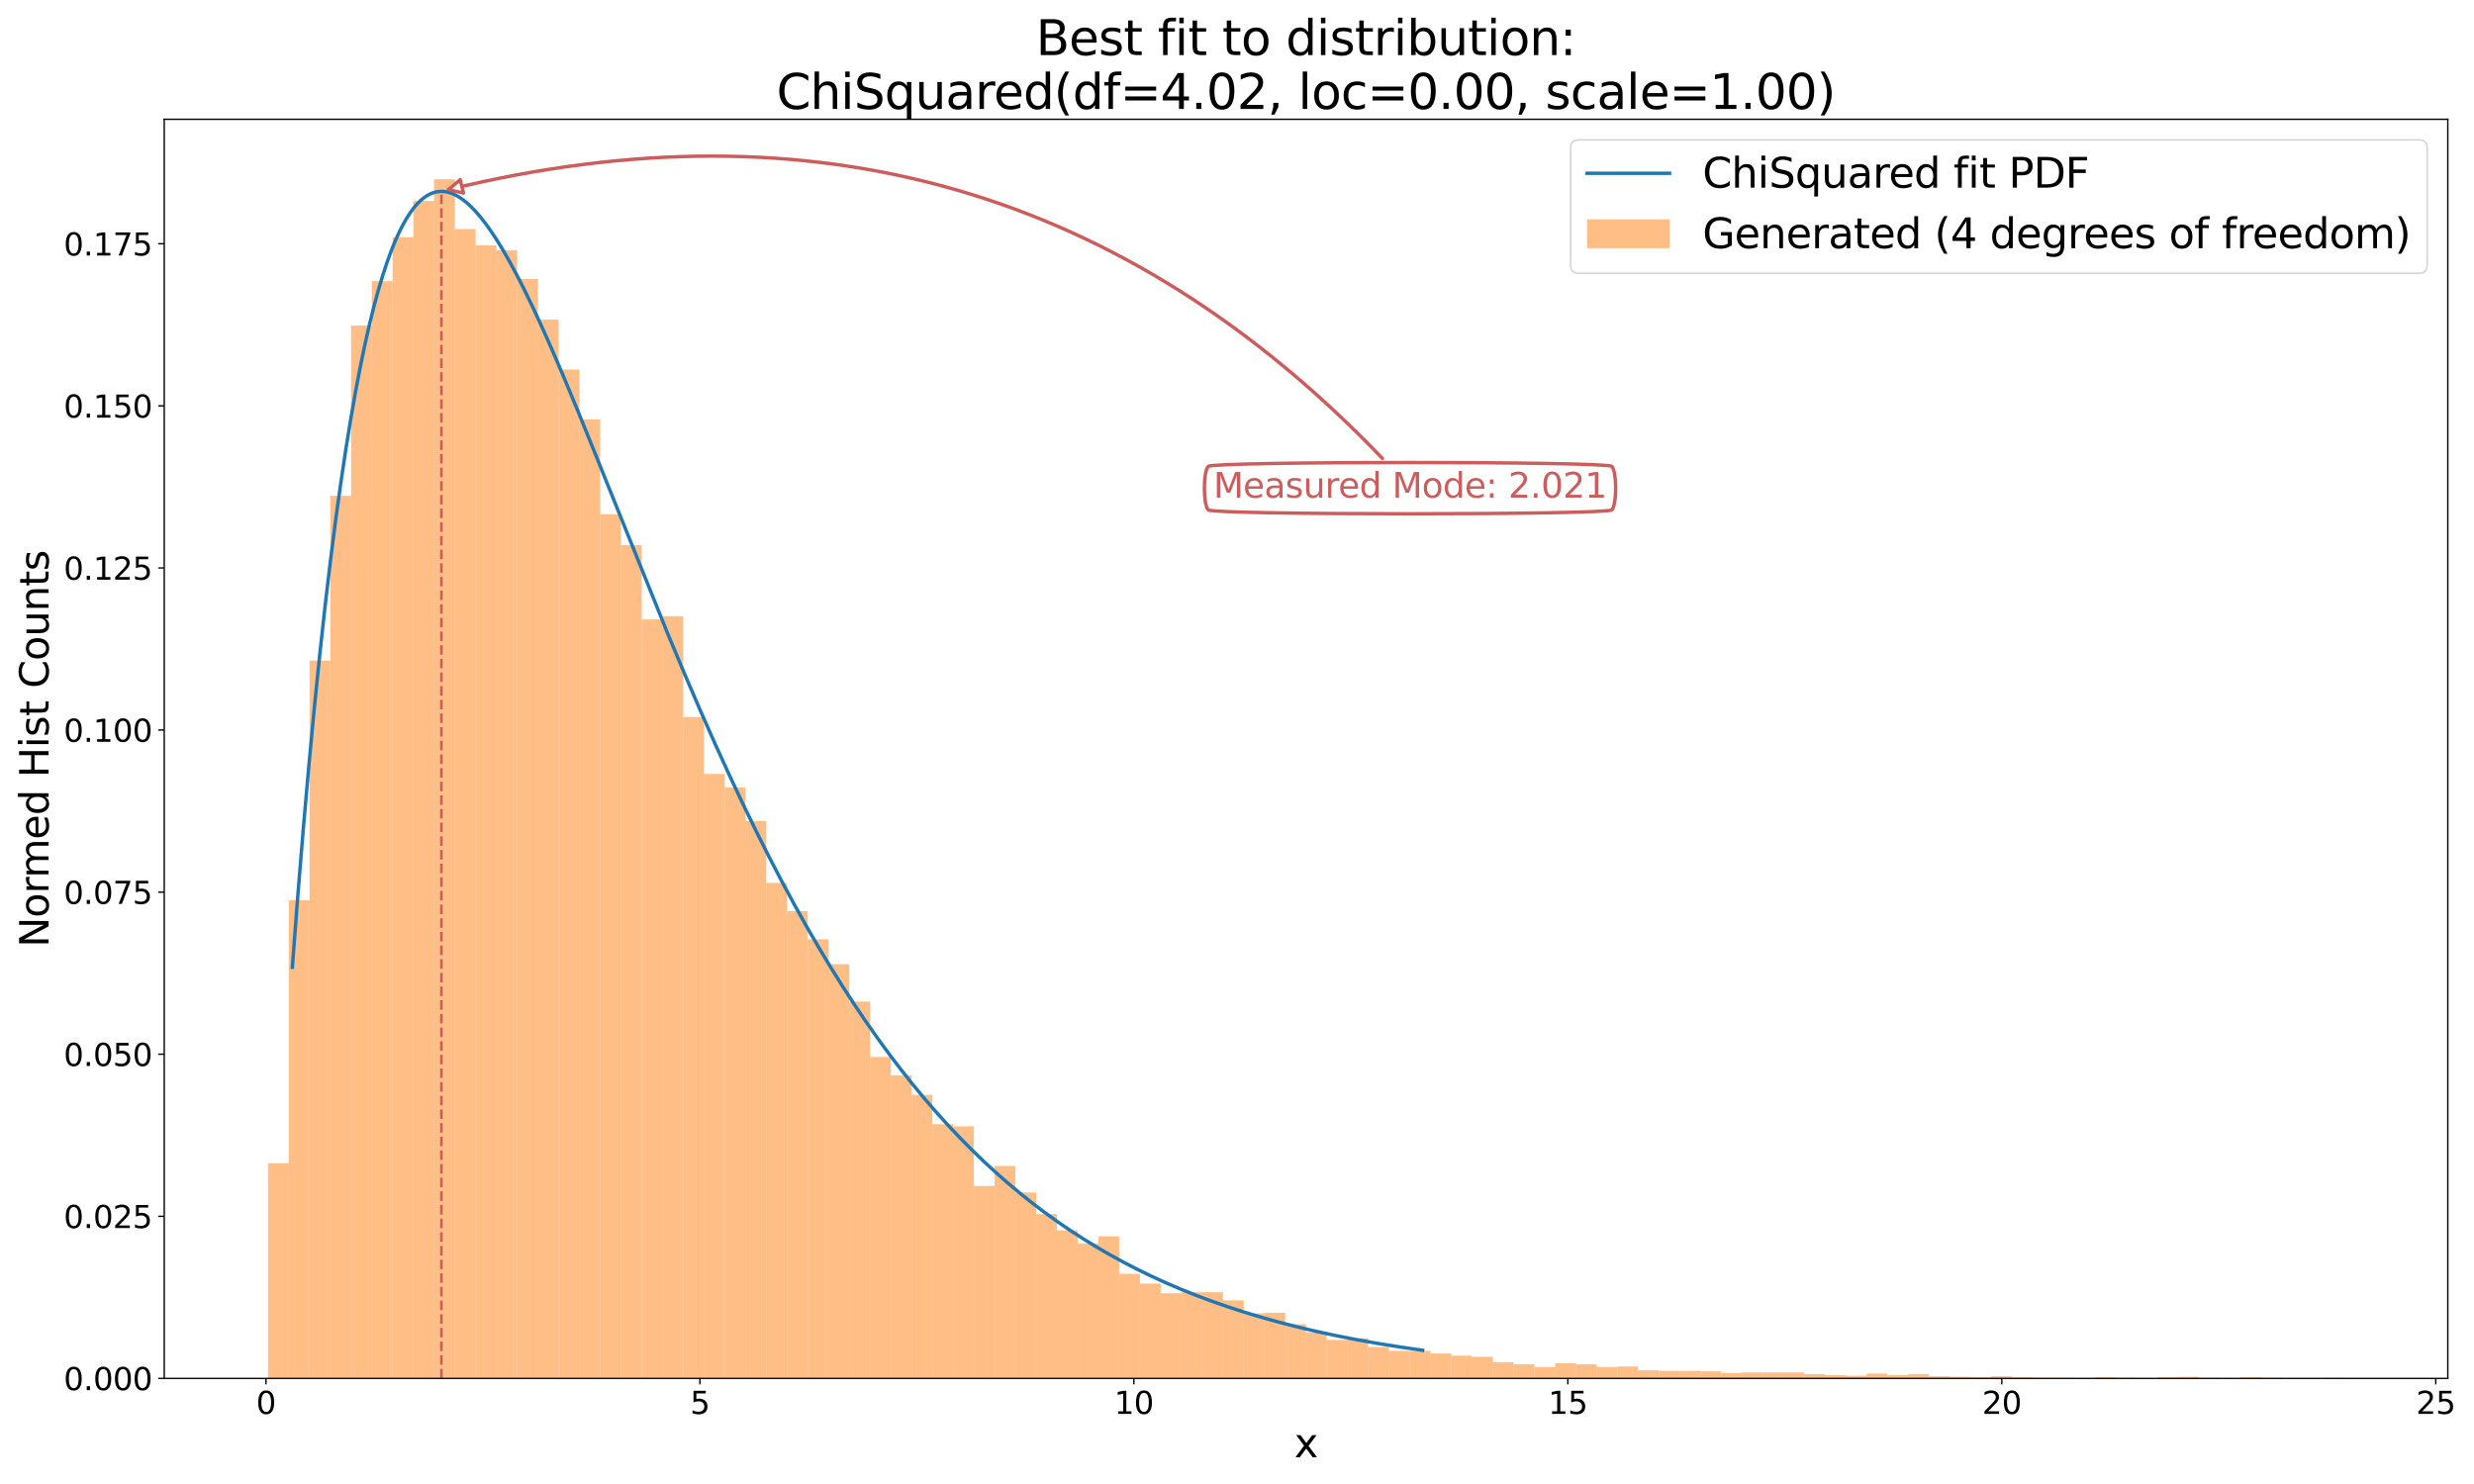 <?xml version="1.0" encoding="utf-8" standalone="no"?>
<!DOCTYPE svg PUBLIC "-//W3C//DTD SVG 1.1//EN"
  "http://www.w3.org/Graphics/SVG/1.1/DTD/svg11.dtd">
<svg height="864pt" version="1.1" viewBox="0 0 1440 864" width="1440pt" xmlns="http://www.w3.org/2000/svg" xmlns:xlink="http://www.w3.org/1999/xlink">
 <defs>
  <style type="text/css">*{stroke-linecap:butt;stroke-linejoin:round;}</style>
 </defs>
 <g id="figure_1">
  <g id="patch_1">
   <path d="M 0 864 
L 1440 864 
L 1440 0 
L 0 0 
z
" style="fill:#ffffff;"/>
  </g>
  <g id="axes_1">
   <g id="patch_2">
    <path d="M 95.59 802.52 
L 1424.754 802.52 
L 1424.754 69.43 
L 95.59 69.43 
z
" style="fill:#ffffff;"/>
   </g>
   <g id="patch_3">
    <path clip-path="url(#p1aac3d02da)" d="M 156.007 802.52 
L 168.09 802.52 
L 168.09 677.213 
L 156.007 677.213 
z
" style="fill:#ff7f0e;opacity:0.5;"/>
   </g>
   <g id="patch_4">
    <path clip-path="url(#p1aac3d02da)" d="M 168.09 802.52 
L 180.173 802.52 
L 180.173 524.131 
L 168.09 524.131 
z
" style="fill:#ff7f0e;opacity:0.5;"/>
   </g>
   <g id="patch_5">
    <path clip-path="url(#p1aac3d02da)" d="M 180.173 802.52 
L 192.257 802.52 
L 192.257 384.621 
L 180.173 384.621 
z
" style="fill:#ff7f0e;opacity:0.5;"/>
   </g>
   <g id="patch_6">
    <path clip-path="url(#p1aac3d02da)" d="M 192.257 802.52 
L 204.34 802.52 
L 204.34 288.668 
L 192.257 288.668 
z
" style="fill:#ff7f0e;opacity:0.5;"/>
   </g>
   <g id="patch_7">
    <path clip-path="url(#p1aac3d02da)" d="M 204.34 802.52 
L 216.423 802.52 
L 216.423 189.56 
L 204.34 189.56 
z
" style="fill:#ff7f0e;opacity:0.5;"/>
   </g>
   <g id="patch_8">
    <path clip-path="url(#p1aac3d02da)" d="M 216.423 802.52 
L 228.507 802.52 
L 228.507 163.678 
L 216.423 163.678 
z
" style="fill:#ff7f0e;opacity:0.5;"/>
   </g>
   <g id="patch_9">
    <path clip-path="url(#p1aac3d02da)" d="M 228.507 802.52 
L 240.59 802.52 
L 240.59 138.111 
L 228.507 138.111 
z
" style="fill:#ff7f0e;opacity:0.5;"/>
   </g>
   <g id="patch_10">
    <path clip-path="url(#p1aac3d02da)" d="M 240.59 802.52 
L 252.673 802.52 
L 252.673 116.964 
L 240.59 116.964 
z
" style="fill:#ff7f0e;opacity:0.5;"/>
   </g>
   <g id="patch_11">
    <path clip-path="url(#p1aac3d02da)" d="M 252.673 802.52 
L 264.757 802.52 
L 264.757 104.339 
L 252.673 104.339 
z
" style="fill:#ff7f0e;opacity:0.5;"/>
   </g>
   <g id="patch_12">
    <path clip-path="url(#p1aac3d02da)" d="M 264.757 802.52 
L 276.84 802.52 
L 276.84 133.377 
L 264.757 133.377 
z
" style="fill:#ff7f0e;opacity:0.5;"/>
   </g>
   <g id="patch_13">
    <path clip-path="url(#p1aac3d02da)" d="M 276.84 802.52 
L 288.923 802.52 
L 288.923 142.846 
L 276.84 142.846 
z
" style="fill:#ff7f0e;opacity:0.5;"/>
   </g>
   <g id="patch_14">
    <path clip-path="url(#p1aac3d02da)" d="M 288.923 802.52 
L 301.007 802.52 
L 301.007 145.687 
L 288.923 145.687 
z
" style="fill:#ff7f0e;opacity:0.5;"/>
   </g>
   <g id="patch_15">
    <path clip-path="url(#p1aac3d02da)" d="M 301.007 802.52 
L 313.09 802.52 
L 313.09 162.415 
L 301.007 162.415 
z
" style="fill:#ff7f0e;opacity:0.5;"/>
   </g>
   <g id="patch_16">
    <path clip-path="url(#p1aac3d02da)" d="M 313.09 802.52 
L 325.173 802.52 
L 325.173 186.088 
L 313.09 186.088 
z
" style="fill:#ff7f0e;opacity:0.5;"/>
   </g>
   <g id="patch_17">
    <path clip-path="url(#p1aac3d02da)" d="M 325.173 802.52 
L 337.256 802.52 
L 337.256 215.126 
L 325.173 215.126 
z
" style="fill:#ff7f0e;opacity:0.5;"/>
   </g>
   <g id="patch_18">
    <path clip-path="url(#p1aac3d02da)" d="M 337.256 802.52 
L 349.34 802.52 
L 349.34 244.164 
L 337.256 244.164 
z
" style="fill:#ff7f0e;opacity:0.5;"/>
   </g>
   <g id="patch_19">
    <path clip-path="url(#p1aac3d02da)" d="M 349.34 802.52 
L 361.423 802.52 
L 361.423 299.4 
L 349.34 299.4 
z
" style="fill:#ff7f0e;opacity:0.5;"/>
   </g>
   <g id="patch_20">
    <path clip-path="url(#p1aac3d02da)" d="M 361.423 802.52 
L 373.506 802.52 
L 373.506 317.391 
L 361.423 317.391 
z
" style="fill:#ff7f0e;opacity:0.5;"/>
   </g>
   <g id="patch_21">
    <path clip-path="url(#p1aac3d02da)" d="M 373.506 802.52 
L 385.59 802.52 
L 385.59 360.633 
L 373.506 360.633 
z
" style="fill:#ff7f0e;opacity:0.5;"/>
   </g>
   <g id="patch_22">
    <path clip-path="url(#p1aac3d02da)" d="M 385.59 802.52 
L 397.673 802.52 
L 397.673 358.739 
L 385.59 358.739 
z
" style="fill:#ff7f0e;opacity:0.5;"/>
   </g>
   <g id="patch_23">
    <path clip-path="url(#p1aac3d02da)" d="M 397.673 802.52 
L 409.756 802.52 
L 409.756 417.447 
L 397.673 417.447 
z
" style="fill:#ff7f0e;opacity:0.5;"/>
   </g>
   <g id="patch_24">
    <path clip-path="url(#p1aac3d02da)" d="M 409.756 802.52 
L 421.84 802.52 
L 421.84 450.588 
L 409.756 450.588 
z
" style="fill:#ff7f0e;opacity:0.5;"/>
   </g>
   <g id="patch_25">
    <path clip-path="url(#p1aac3d02da)" d="M 421.84 802.52 
L 433.923 802.52 
L 433.923 458.479 
L 421.84 458.479 
z
" style="fill:#ff7f0e;opacity:0.5;"/>
   </g>
   <g id="patch_26">
    <path clip-path="url(#p1aac3d02da)" d="M 433.923 802.52 
L 446.006 802.52 
L 446.006 478.049 
L 433.923 478.049 
z
" style="fill:#ff7f0e;opacity:0.5;"/>
   </g>
   <g id="patch_27">
    <path clip-path="url(#p1aac3d02da)" d="M 446.006 802.52 
L 458.09 802.52 
L 458.09 514.031 
L 446.006 514.031 
z
" style="fill:#ff7f0e;opacity:0.5;"/>
   </g>
   <g id="patch_28">
    <path clip-path="url(#p1aac3d02da)" d="M 458.09 802.52 
L 470.173 802.52 
L 470.173 530.444 
L 458.09 530.444 
z
" style="fill:#ff7f0e;opacity:0.5;"/>
   </g>
   <g id="patch_29">
    <path clip-path="url(#p1aac3d02da)" d="M 470.173 802.52 
L 482.256 802.52 
L 482.256 546.857 
L 470.173 546.857 
z
" style="fill:#ff7f0e;opacity:0.5;"/>
   </g>
   <g id="patch_30">
    <path clip-path="url(#p1aac3d02da)" d="M 482.256 802.52 
L 494.339 802.52 
L 494.339 561.376 
L 482.256 561.376 
z
" style="fill:#ff7f0e;opacity:0.5;"/>
   </g>
   <g id="patch_31">
    <path clip-path="url(#p1aac3d02da)" d="M 494.339 802.52 
L 506.423 802.52 
L 506.423 583.154 
L 494.339 583.154 
z
" style="fill:#ff7f0e;opacity:0.5;"/>
   </g>
   <g id="patch_32">
    <path clip-path="url(#p1aac3d02da)" d="M 506.423 802.52 
L 518.506 802.52 
L 518.506 615.349 
L 506.423 615.349 
z
" style="fill:#ff7f0e;opacity:0.5;"/>
   </g>
   <g id="patch_33">
    <path clip-path="url(#p1aac3d02da)" d="M 518.506 802.52 
L 530.589 802.52 
L 530.589 626.081 
L 518.506 626.081 
z
" style="fill:#ff7f0e;opacity:0.5;"/>
   </g>
   <g id="patch_34">
    <path clip-path="url(#p1aac3d02da)" d="M 530.589 802.52 
L 542.673 802.52 
L 542.673 637.443 
L 530.589 637.443 
z
" style="fill:#ff7f0e;opacity:0.5;"/>
   </g>
   <g id="patch_35">
    <path clip-path="url(#p1aac3d02da)" d="M 542.673 802.52 
L 554.756 802.52 
L 554.756 654.488 
L 542.673 654.488 
z
" style="fill:#ff7f0e;opacity:0.5;"/>
   </g>
   <g id="patch_36">
    <path clip-path="url(#p1aac3d02da)" d="M 554.756 802.52 
L 566.839 802.52 
L 566.839 655.75 
L 554.756 655.75 
z
" style="fill:#ff7f0e;opacity:0.5;"/>
   </g>
   <g id="patch_37">
    <path clip-path="url(#p1aac3d02da)" d="M 566.839 802.52 
L 578.923 802.52 
L 578.923 690.47 
L 566.839 690.47 
z
" style="fill:#ff7f0e;opacity:0.5;"/>
   </g>
   <g id="patch_38">
    <path clip-path="url(#p1aac3d02da)" d="M 578.923 802.52 
L 591.006 802.52 
L 591.006 678.791 
L 578.923 678.791 
z
" style="fill:#ff7f0e;opacity:0.5;"/>
   </g>
   <g id="patch_39">
    <path clip-path="url(#p1aac3d02da)" d="M 591.006 802.52 
L 603.089 802.52 
L 603.089 694.257 
L 591.006 694.257 
z
" style="fill:#ff7f0e;opacity:0.5;"/>
   </g>
   <g id="patch_40">
    <path clip-path="url(#p1aac3d02da)" d="M 603.089 802.52 
L 615.173 802.52 
L 615.173 706.883 
L 603.089 706.883 
z
" style="fill:#ff7f0e;opacity:0.5;"/>
   </g>
   <g id="patch_41">
    <path clip-path="url(#p1aac3d02da)" d="M 615.173 802.52 
L 627.256 802.52 
L 627.256 716.352 
L 615.173 716.352 
z
" style="fill:#ff7f0e;opacity:0.5;"/>
   </g>
   <g id="patch_42">
    <path clip-path="url(#p1aac3d02da)" d="M 627.256 802.52 
L 639.339 802.52 
L 639.339 723.927 
L 627.256 723.927 
z
" style="fill:#ff7f0e;opacity:0.5;"/>
   </g>
   <g id="patch_43">
    <path clip-path="url(#p1aac3d02da)" d="M 639.339 802.52 
L 651.422 802.52 
L 651.422 719.824 
L 639.339 719.824 
z
" style="fill:#ff7f0e;opacity:0.5;"/>
   </g>
   <g id="patch_44">
    <path clip-path="url(#p1aac3d02da)" d="M 651.422 802.52 
L 663.506 802.52 
L 663.506 741.602 
L 651.422 741.602 
z
" style="fill:#ff7f0e;opacity:0.5;"/>
   </g>
   <g id="patch_45">
    <path clip-path="url(#p1aac3d02da)" d="M 663.506 802.52 
L 675.589 802.52 
L 675.589 747.284 
L 663.506 747.284 
z
" style="fill:#ff7f0e;opacity:0.5;"/>
   </g>
   <g id="patch_46">
    <path clip-path="url(#p1aac3d02da)" d="M 675.589 802.52 
L 687.672 802.52 
L 687.672 752.965 
L 675.589 752.965 
z
" style="fill:#ff7f0e;opacity:0.5;"/>
   </g>
   <g id="patch_47">
    <path clip-path="url(#p1aac3d02da)" d="M 687.672 802.52 
L 699.756 802.52 
L 699.756 752.334 
L 687.672 752.334 
z
" style="fill:#ff7f0e;opacity:0.5;"/>
   </g>
   <g id="patch_48">
    <path clip-path="url(#p1aac3d02da)" d="M 699.756 802.52 
L 711.839 802.52 
L 711.839 752.334 
L 699.756 752.334 
z
" style="fill:#ff7f0e;opacity:0.5;"/>
   </g>
   <g id="patch_49">
    <path clip-path="url(#p1aac3d02da)" d="M 711.839 802.52 
L 723.922 802.52 
L 723.922 757.068 
L 711.839 757.068 
z
" style="fill:#ff7f0e;opacity:0.5;"/>
   </g>
   <g id="patch_50">
    <path clip-path="url(#p1aac3d02da)" d="M 723.922 802.52 
L 736.006 802.52 
L 736.006 764.644 
L 723.922 764.644 
z
" style="fill:#ff7f0e;opacity:0.5;"/>
   </g>
   <g id="patch_51">
    <path clip-path="url(#p1aac3d02da)" d="M 736.006 802.52 
L 748.089 802.52 
L 748.089 764.328 
L 736.006 764.328 
z
" style="fill:#ff7f0e;opacity:0.5;"/>
   </g>
   <g id="patch_52">
    <path clip-path="url(#p1aac3d02da)" d="M 748.089 802.52 
L 760.172 802.52 
L 760.172 770.956 
L 748.089 770.956 
z
" style="fill:#ff7f0e;opacity:0.5;"/>
   </g>
   <g id="patch_53">
    <path clip-path="url(#p1aac3d02da)" d="M 760.172 802.52 
L 772.256 802.52 
L 772.256 775.691 
L 760.172 775.691 
z
" style="fill:#ff7f0e;opacity:0.5;"/>
   </g>
   <g id="patch_54">
    <path clip-path="url(#p1aac3d02da)" d="M 772.256 802.52 
L 784.339 802.52 
L 784.339 780.11 
L 772.256 780.11 
z
" style="fill:#ff7f0e;opacity:0.5;"/>
   </g>
   <g id="patch_55">
    <path clip-path="url(#p1aac3d02da)" d="M 784.339 802.52 
L 796.422 802.52 
L 796.422 779.163 
L 784.339 779.163 
z
" style="fill:#ff7f0e;opacity:0.5;"/>
   </g>
   <g id="patch_56">
    <path clip-path="url(#p1aac3d02da)" d="M 796.422 802.52 
L 808.505 802.52 
L 808.505 784.213 
L 796.422 784.213 
z
" style="fill:#ff7f0e;opacity:0.5;"/>
   </g>
   <g id="patch_57">
    <path clip-path="url(#p1aac3d02da)" d="M 808.505 802.52 
L 820.589 802.52 
L 820.589 786.422 
L 808.505 786.422 
z
" style="fill:#ff7f0e;opacity:0.5;"/>
   </g>
   <g id="patch_58">
    <path clip-path="url(#p1aac3d02da)" d="M 820.589 802.52 
L 832.672 802.52 
L 832.672 786.422 
L 820.589 786.422 
z
" style="fill:#ff7f0e;opacity:0.5;"/>
   </g>
   <g id="patch_59">
    <path clip-path="url(#p1aac3d02da)" d="M 832.672 802.52 
L 844.755 802.52 
L 844.755 788.001 
L 832.672 788.001 
z
" style="fill:#ff7f0e;opacity:0.5;"/>
   </g>
   <g id="patch_60">
    <path clip-path="url(#p1aac3d02da)" d="M 844.755 802.52 
L 856.839 802.52 
L 856.839 789.263 
L 844.755 789.263 
z
" style="fill:#ff7f0e;opacity:0.5;"/>
   </g>
   <g id="patch_61">
    <path clip-path="url(#p1aac3d02da)" d="M 856.839 802.52 
L 868.922 802.52 
L 868.922 789.894 
L 856.839 789.894 
z
" style="fill:#ff7f0e;opacity:0.5;"/>
   </g>
   <g id="patch_62">
    <path clip-path="url(#p1aac3d02da)" d="M 868.922 802.52 
L 881.005 802.52 
L 881.005 793.051 
L 868.922 793.051 
z
" style="fill:#ff7f0e;opacity:0.5;"/>
   </g>
   <g id="patch_63">
    <path clip-path="url(#p1aac3d02da)" d="M 881.005 802.52 
L 893.089 802.52 
L 893.089 794.313 
L 881.005 794.313 
z
" style="fill:#ff7f0e;opacity:0.5;"/>
   </g>
   <g id="patch_64">
    <path clip-path="url(#p1aac3d02da)" d="M 893.089 802.52 
L 905.172 802.52 
L 905.172 795.891 
L 893.089 795.891 
z
" style="fill:#ff7f0e;opacity:0.5;"/>
   </g>
   <g id="patch_65">
    <path clip-path="url(#p1aac3d02da)" d="M 905.172 802.52 
L 917.255 802.52 
L 917.255 793.682 
L 905.172 793.682 
z
" style="fill:#ff7f0e;opacity:0.5;"/>
   </g>
   <g id="patch_66">
    <path clip-path="url(#p1aac3d02da)" d="M 917.255 802.52 
L 929.339 802.52 
L 929.339 794.313 
L 917.255 794.313 
z
" style="fill:#ff7f0e;opacity:0.5;"/>
   </g>
   <g id="patch_67">
    <path clip-path="url(#p1aac3d02da)" d="M 929.339 802.52 
L 941.422 802.52 
L 941.422 795.891 
L 929.339 795.891 
z
" style="fill:#ff7f0e;opacity:0.5;"/>
   </g>
   <g id="patch_68">
    <path clip-path="url(#p1aac3d02da)" d="M 941.422 802.52 
L 953.505 802.52 
L 953.505 795.576 
L 941.422 795.576 
z
" style="fill:#ff7f0e;opacity:0.5;"/>
   </g>
   <g id="patch_69">
    <path clip-path="url(#p1aac3d02da)" d="M 953.505 802.52 
L 965.588 802.52 
L 965.588 797.785 
L 953.505 797.785 
z
" style="fill:#ff7f0e;opacity:0.5;"/>
   </g>
   <g id="patch_70">
    <path clip-path="url(#p1aac3d02da)" d="M 965.588 802.52 
L 977.672 802.52 
L 977.672 798.101 
L 965.588 798.101 
z
" style="fill:#ff7f0e;opacity:0.5;"/>
   </g>
   <g id="patch_71">
    <path clip-path="url(#p1aac3d02da)" d="M 977.672 802.52 
L 989.755 802.52 
L 989.755 798.101 
L 977.672 798.101 
z
" style="fill:#ff7f0e;opacity:0.5;"/>
   </g>
   <g id="patch_72">
    <path clip-path="url(#p1aac3d02da)" d="M 989.755 802.52 
L 1001.838 802.52 
L 1001.838 798.416 
L 989.755 798.416 
z
" style="fill:#ff7f0e;opacity:0.5;"/>
   </g>
   <g id="patch_73">
    <path clip-path="url(#p1aac3d02da)" d="M 1001.838 802.52 
L 1013.922 802.52 
L 1013.922 799.363 
L 1001.838 799.363 
z
" style="fill:#ff7f0e;opacity:0.5;"/>
   </g>
   <g id="patch_74">
    <path clip-path="url(#p1aac3d02da)" d="M 1013.922 802.52 
L 1026.005 802.52 
L 1026.005 799.048 
L 1013.922 799.048 
z
" style="fill:#ff7f0e;opacity:0.5;"/>
   </g>
   <g id="patch_75">
    <path clip-path="url(#p1aac3d02da)" d="M 1026.005 802.52 
L 1038.088 802.52 
L 1038.088 799.048 
L 1026.005 799.048 
z
" style="fill:#ff7f0e;opacity:0.5;"/>
   </g>
   <g id="patch_76">
    <path clip-path="url(#p1aac3d02da)" d="M 1038.088 802.52 
L 1050.172 802.52 
L 1050.172 799.048 
L 1038.088 799.048 
z
" style="fill:#ff7f0e;opacity:0.5;"/>
   </g>
   <g id="patch_77">
    <path clip-path="url(#p1aac3d02da)" d="M 1050.172 802.52 
L 1062.255 802.52 
L 1062.255 799.995 
L 1050.172 799.995 
z
" style="fill:#ff7f0e;opacity:0.5;"/>
   </g>
   <g id="patch_78">
    <path clip-path="url(#p1aac3d02da)" d="M 1062.255 802.52 
L 1074.338 802.52 
L 1074.338 800.626 
L 1062.255 800.626 
z
" style="fill:#ff7f0e;opacity:0.5;"/>
   </g>
   <g id="patch_79">
    <path clip-path="url(#p1aac3d02da)" d="M 1074.338 802.52 
L 1086.422 802.52 
L 1086.422 800.942 
L 1074.338 800.942 
z
" style="fill:#ff7f0e;opacity:0.5;"/>
   </g>
   <g id="patch_80">
    <path clip-path="url(#p1aac3d02da)" d="M 1086.422 802.52 
L 1098.505 802.52 
L 1098.505 799.679 
L 1086.422 799.679 
z
" style="fill:#ff7f0e;opacity:0.5;"/>
   </g>
   <g id="patch_81">
    <path clip-path="url(#p1aac3d02da)" d="M 1098.505 802.52 
L 1110.588 802.52 
L 1110.588 800.626 
L 1098.505 800.626 
z
" style="fill:#ff7f0e;opacity:0.5;"/>
   </g>
   <g id="patch_82">
    <path clip-path="url(#p1aac3d02da)" d="M 1110.588 802.52 
L 1122.671 802.52 
L 1122.671 799.995 
L 1110.588 799.995 
z
" style="fill:#ff7f0e;opacity:0.5;"/>
   </g>
   <g id="patch_83">
    <path clip-path="url(#p1aac3d02da)" d="M 1122.671 802.52 
L 1134.755 802.52 
L 1134.755 801.257 
L 1122.671 801.257 
z
" style="fill:#ff7f0e;opacity:0.5;"/>
   </g>
   <g id="patch_84">
    <path clip-path="url(#p1aac3d02da)" d="M 1134.755 802.52 
L 1146.838 802.52 
L 1146.838 801.573 
L 1134.755 801.573 
z
" style="fill:#ff7f0e;opacity:0.5;"/>
   </g>
   <g id="patch_85">
    <path clip-path="url(#p1aac3d02da)" d="M 1146.838 802.52 
L 1158.921 802.52 
L 1158.921 801.888 
L 1146.838 801.888 
z
" style="fill:#ff7f0e;opacity:0.5;"/>
   </g>
   <g id="patch_86">
    <path clip-path="url(#p1aac3d02da)" d="M 1158.921 802.52 
L 1171.005 802.52 
L 1171.005 801.257 
L 1158.921 801.257 
z
" style="fill:#ff7f0e;opacity:0.5;"/>
   </g>
   <g id="patch_87">
    <path clip-path="url(#p1aac3d02da)" d="M 1171.005 802.52 
L 1183.088 802.52 
L 1183.088 801.888 
L 1171.005 801.888 
z
" style="fill:#ff7f0e;opacity:0.5;"/>
   </g>
   <g id="patch_88">
    <path clip-path="url(#p1aac3d02da)" d="M 1183.088 802.52 
L 1195.171 802.52 
L 1195.171 802.204 
L 1183.088 802.204 
z
" style="fill:#ff7f0e;opacity:0.5;"/>
   </g>
   <g id="patch_89">
    <path clip-path="url(#p1aac3d02da)" d="M 1195.171 802.52 
L 1207.255 802.52 
L 1207.255 802.204 
L 1195.171 802.204 
z
" style="fill:#ff7f0e;opacity:0.5;"/>
   </g>
   <g id="patch_90">
    <path clip-path="url(#p1aac3d02da)" d="M 1207.255 802.52 
L 1219.338 802.52 
L 1219.338 802.52 
L 1207.255 802.52 
z
" style="fill:#ff7f0e;opacity:0.5;"/>
   </g>
   <g id="patch_91">
    <path clip-path="url(#p1aac3d02da)" d="M 1219.338 802.52 
L 1231.421 802.52 
L 1231.421 801.888 
L 1219.338 801.888 
z
" style="fill:#ff7f0e;opacity:0.5;"/>
   </g>
   <g id="patch_92">
    <path clip-path="url(#p1aac3d02da)" d="M 1231.421 802.52 
L 1243.505 802.52 
L 1243.505 802.204 
L 1231.421 802.204 
z
" style="fill:#ff7f0e;opacity:0.5;"/>
   </g>
   <g id="patch_93">
    <path clip-path="url(#p1aac3d02da)" d="M 1243.505 802.52 
L 1255.588 802.52 
L 1255.588 802.52 
L 1243.505 802.52 
z
" style="fill:#ff7f0e;opacity:0.5;"/>
   </g>
   <g id="patch_94">
    <path clip-path="url(#p1aac3d02da)" d="M 1255.588 802.52 
L 1267.671 802.52 
L 1267.671 801.888 
L 1255.588 801.888 
z
" style="fill:#ff7f0e;opacity:0.5;"/>
   </g>
   <g id="patch_95">
    <path clip-path="url(#p1aac3d02da)" d="M 1267.671 802.52 
L 1279.754 802.52 
L 1279.754 801.573 
L 1267.671 801.573 
z
" style="fill:#ff7f0e;opacity:0.5;"/>
   </g>
   <g id="patch_96">
    <path clip-path="url(#p1aac3d02da)" d="M 1279.754 802.52 
L 1291.838 802.52 
L 1291.838 802.204 
L 1279.754 802.204 
z
" style="fill:#ff7f0e;opacity:0.5;"/>
   </g>
   <g id="patch_97">
    <path clip-path="url(#p1aac3d02da)" d="M 1291.838 802.52 
L 1303.921 802.52 
L 1303.921 802.52 
L 1291.838 802.52 
z
" style="fill:#ff7f0e;opacity:0.5;"/>
   </g>
   <g id="patch_98">
    <path clip-path="url(#p1aac3d02da)" d="M 1303.921 802.52 
L 1316.004 802.52 
L 1316.004 801.888 
L 1303.921 801.888 
z
" style="fill:#ff7f0e;opacity:0.5;"/>
   </g>
   <g id="patch_99">
    <path clip-path="url(#p1aac3d02da)" d="M 1316.004 802.52 
L 1328.088 802.52 
L 1328.088 802.204 
L 1316.004 802.204 
z
" style="fill:#ff7f0e;opacity:0.5;"/>
   </g>
   <g id="patch_100">
    <path clip-path="url(#p1aac3d02da)" d="M 1328.088 802.52 
L 1340.171 802.52 
L 1340.171 802.52 
L 1328.088 802.52 
z
" style="fill:#ff7f0e;opacity:0.5;"/>
   </g>
   <g id="patch_101">
    <path clip-path="url(#p1aac3d02da)" d="M 1340.171 802.52 
L 1352.254 802.52 
L 1352.254 802.52 
L 1340.171 802.52 
z
" style="fill:#ff7f0e;opacity:0.5;"/>
   </g>
   <g id="patch_102">
    <path clip-path="url(#p1aac3d02da)" d="M 1352.254 802.52 
L 1364.338 802.52 
L 1364.338 802.204 
L 1352.254 802.204 
z
" style="fill:#ff7f0e;opacity:0.5;"/>
   </g>
   <g id="matplotlib.axis_1">
    <g id="xtick_1">
     <g id="line2d_1">
      <defs>
       <path d="M 0 0 
L 0 3.5 
" id="mad3b5f6a8f" style="stroke:#000000;stroke-width:0.8;"/>
      </defs>
      <g>
       <use style="stroke:#000000;stroke-width:0.8;" x="154.808" xlink:href="#mad3b5f6a8f" y="802.52"/>
      </g>
     </g>
     <g id="text_1">
      <!-- 0 -->
      <g transform="translate(149.082 823.197)scale(0.18 -0.18)">
       <defs>
        <path d="M 2034 4250 
Q 1547 4250 1301 3770 
Q 1056 3291 1056 2328 
Q 1056 1369 1301 889 
Q 1547 409 2034 409 
Q 2525 409 2770 889 
Q 3016 1369 3016 2328 
Q 3016 3291 2770 3770 
Q 2525 4250 2034 4250 
z
M 2034 4750 
Q 2819 4750 3233 4129 
Q 3647 3509 3647 2328 
Q 3647 1150 3233 529 
Q 2819 -91 2034 -91 
Q 1250 -91 836 529 
Q 422 1150 422 2328 
Q 422 3509 836 4129 
Q 1250 4750 2034 4750 
z
" id="DejaVuSans-30" transform="scale(0.016)"/>
       </defs>
       <use xlink:href="#DejaVuSans-30"/>
      </g>
     </g>
    </g>
    <g id="xtick_2">
     <g id="line2d_2">
      <g>
       <use style="stroke:#000000;stroke-width:0.8;" x="407.395" xlink:href="#mad3b5f6a8f" y="802.52"/>
      </g>
     </g>
     <g id="text_2">
      <!-- 5 -->
      <g transform="translate(401.669 823.197)scale(0.18 -0.18)">
       <defs>
        <path d="M 691 4666 
L 3169 4666 
L 3169 4134 
L 1269 4134 
L 1269 2991 
Q 1406 3038 1543 3061 
Q 1681 3084 1819 3084 
Q 2600 3084 3056 2656 
Q 3513 2228 3513 1497 
Q 3513 744 3044 326 
Q 2575 -91 1722 -91 
Q 1428 -91 1123 -41 
Q 819 9 494 109 
L 494 744 
Q 775 591 1075 516 
Q 1375 441 1709 441 
Q 2250 441 2565 725 
Q 2881 1009 2881 1497 
Q 2881 1984 2565 2268 
Q 2250 2553 1709 2553 
Q 1456 2553 1204 2497 
Q 953 2441 691 2322 
L 691 4666 
z
" id="DejaVuSans-35" transform="scale(0.016)"/>
       </defs>
       <use xlink:href="#DejaVuSans-35"/>
      </g>
     </g>
    </g>
    <g id="xtick_3">
     <g id="line2d_3">
      <g>
       <use style="stroke:#000000;stroke-width:0.8;" x="659.982" xlink:href="#mad3b5f6a8f" y="802.52"/>
      </g>
     </g>
     <g id="text_3">
      <!-- 10 -->
      <g transform="translate(648.529 823.197)scale(0.18 -0.18)">
       <defs>
        <path d="M 794 531 
L 1825 531 
L 1825 4091 
L 703 3866 
L 703 4441 
L 1819 4666 
L 2450 4666 
L 2450 531 
L 3481 531 
L 3481 0 
L 794 0 
L 794 531 
z
" id="DejaVuSans-31" transform="scale(0.016)"/>
       </defs>
       <use xlink:href="#DejaVuSans-31"/>
       <use x="63.623" xlink:href="#DejaVuSans-30"/>
      </g>
     </g>
    </g>
    <g id="xtick_4">
     <g id="line2d_4">
      <g>
       <use style="stroke:#000000;stroke-width:0.8;" x="912.568" xlink:href="#mad3b5f6a8f" y="802.52"/>
      </g>
     </g>
     <g id="text_4">
      <!-- 15 -->
      <g transform="translate(901.116 823.197)scale(0.18 -0.18)">
       <use xlink:href="#DejaVuSans-31"/>
       <use x="63.623" xlink:href="#DejaVuSans-35"/>
      </g>
     </g>
    </g>
    <g id="xtick_5">
     <g id="line2d_5">
      <g>
       <use style="stroke:#000000;stroke-width:0.8;" x="1165.155" xlink:href="#mad3b5f6a8f" y="802.52"/>
      </g>
     </g>
     <g id="text_5">
      <!-- 20 -->
      <g transform="translate(1153.702 823.197)scale(0.18 -0.18)">
       <defs>
        <path d="M 1228 531 
L 3431 531 
L 3431 0 
L 469 0 
L 469 531 
Q 828 903 1448 1529 
Q 2069 2156 2228 2338 
Q 2531 2678 2651 2914 
Q 2772 3150 2772 3378 
Q 2772 3750 2511 3984 
Q 2250 4219 1831 4219 
Q 1534 4219 1204 4116 
Q 875 4013 500 3803 
L 500 4441 
Q 881 4594 1212 4672 
Q 1544 4750 1819 4750 
Q 2544 4750 2975 4387 
Q 3406 4025 3406 3419 
Q 3406 3131 3298 2873 
Q 3191 2616 2906 2266 
Q 2828 2175 2409 1742 
Q 1991 1309 1228 531 
z
" id="DejaVuSans-32" transform="scale(0.016)"/>
       </defs>
       <use xlink:href="#DejaVuSans-32"/>
       <use x="63.623" xlink:href="#DejaVuSans-30"/>
      </g>
     </g>
    </g>
    <g id="xtick_6">
     <g id="line2d_6">
      <g>
       <use style="stroke:#000000;stroke-width:0.8;" x="1417.742" xlink:href="#mad3b5f6a8f" y="802.52"/>
      </g>
     </g>
     <g id="text_6">
      <!-- 25 -->
      <g transform="translate(1406.289 823.197)scale(0.18 -0.18)">
       <use xlink:href="#DejaVuSans-32"/>
       <use x="63.623" xlink:href="#DejaVuSans-35"/>
      </g>
     </g>
    </g>
    <g id="text_7">
     <!-- x -->
     <g transform="translate(753.366 848.417)scale(0.23 -0.23)">
      <defs>
       <path d="M 3513 3500 
L 2247 1797 
L 3578 0 
L 2900 0 
L 1881 1375 
L 863 0 
L 184 0 
L 1544 1831 
L 300 3500 
L 978 3500 
L 1906 2253 
L 2834 3500 
L 3513 3500 
z
" id="DejaVuSans-78" transform="scale(0.016)"/>
      </defs>
      <use xlink:href="#DejaVuSans-78"/>
     </g>
    </g>
   </g>
   <g id="matplotlib.axis_2">
    <g id="ytick_1">
     <g id="line2d_7">
      <defs>
       <path d="M 0 0 
L -3.5 0 
" id="m155f2dec8b" style="stroke:#000000;stroke-width:0.8;"/>
      </defs>
      <g>
       <use style="stroke:#000000;stroke-width:0.8;" x="95.59" xlink:href="#m155f2dec8b" y="802.52"/>
      </g>
     </g>
     <g id="text_8">
      <!-- 0.000 -->
      <g transform="translate(37.06 809.358)scale(0.18 -0.18)">
       <defs>
        <path d="M 684 794 
L 1344 794 
L 1344 0 
L 684 0 
L 684 794 
z
" id="DejaVuSans-2e" transform="scale(0.016)"/>
       </defs>
       <use xlink:href="#DejaVuSans-30"/>
       <use x="63.623" xlink:href="#DejaVuSans-2e"/>
       <use x="95.41" xlink:href="#DejaVuSans-30"/>
       <use x="159.033" xlink:href="#DejaVuSans-30"/>
       <use x="222.656" xlink:href="#DejaVuSans-30"/>
      </g>
     </g>
    </g>
    <g id="ytick_2">
     <g id="line2d_8">
      <g>
       <use style="stroke:#000000;stroke-width:0.8;" x="95.59" xlink:href="#m155f2dec8b" y="708.149"/>
      </g>
     </g>
     <g id="text_9">
      <!-- 0.025 -->
      <g transform="translate(37.06 714.987)scale(0.18 -0.18)">
       <use xlink:href="#DejaVuSans-30"/>
       <use x="63.623" xlink:href="#DejaVuSans-2e"/>
       <use x="95.41" xlink:href="#DejaVuSans-30"/>
       <use x="159.033" xlink:href="#DejaVuSans-32"/>
       <use x="222.656" xlink:href="#DejaVuSans-35"/>
      </g>
     </g>
    </g>
    <g id="ytick_3">
     <g id="line2d_9">
      <g>
       <use style="stroke:#000000;stroke-width:0.8;" x="95.59" xlink:href="#m155f2dec8b" y="613.778"/>
      </g>
     </g>
     <g id="text_10">
      <!-- 0.050 -->
      <g transform="translate(37.06 620.616)scale(0.18 -0.18)">
       <use xlink:href="#DejaVuSans-30"/>
       <use x="63.623" xlink:href="#DejaVuSans-2e"/>
       <use x="95.41" xlink:href="#DejaVuSans-30"/>
       <use x="159.033" xlink:href="#DejaVuSans-35"/>
       <use x="222.656" xlink:href="#DejaVuSans-30"/>
      </g>
     </g>
    </g>
    <g id="ytick_4">
     <g id="line2d_10">
      <g>
       <use style="stroke:#000000;stroke-width:0.8;" x="95.59" xlink:href="#m155f2dec8b" y="519.407"/>
      </g>
     </g>
     <g id="text_11">
      <!-- 0.075 -->
      <g transform="translate(37.06 526.245)scale(0.18 -0.18)">
       <defs>
        <path d="M 525 4666 
L 3525 4666 
L 3525 4397 
L 1831 0 
L 1172 0 
L 2766 4134 
L 525 4134 
L 525 4666 
z
" id="DejaVuSans-37" transform="scale(0.016)"/>
       </defs>
       <use xlink:href="#DejaVuSans-30"/>
       <use x="63.623" xlink:href="#DejaVuSans-2e"/>
       <use x="95.41" xlink:href="#DejaVuSans-30"/>
       <use x="159.033" xlink:href="#DejaVuSans-37"/>
       <use x="222.656" xlink:href="#DejaVuSans-35"/>
      </g>
     </g>
    </g>
    <g id="ytick_5">
     <g id="line2d_11">
      <g>
       <use style="stroke:#000000;stroke-width:0.8;" x="95.59" xlink:href="#m155f2dec8b" y="425.036"/>
      </g>
     </g>
     <g id="text_12">
      <!-- 0.100 -->
      <g transform="translate(37.06 431.874)scale(0.18 -0.18)">
       <use xlink:href="#DejaVuSans-30"/>
       <use x="63.623" xlink:href="#DejaVuSans-2e"/>
       <use x="95.41" xlink:href="#DejaVuSans-31"/>
       <use x="159.033" xlink:href="#DejaVuSans-30"/>
       <use x="222.656" xlink:href="#DejaVuSans-30"/>
      </g>
     </g>
    </g>
    <g id="ytick_6">
     <g id="line2d_12">
      <g>
       <use style="stroke:#000000;stroke-width:0.8;" x="95.59" xlink:href="#m155f2dec8b" y="330.665"/>
      </g>
     </g>
     <g id="text_13">
      <!-- 0.125 -->
      <g transform="translate(37.06 337.503)scale(0.18 -0.18)">
       <use xlink:href="#DejaVuSans-30"/>
       <use x="63.623" xlink:href="#DejaVuSans-2e"/>
       <use x="95.41" xlink:href="#DejaVuSans-31"/>
       <use x="159.033" xlink:href="#DejaVuSans-32"/>
       <use x="222.656" xlink:href="#DejaVuSans-35"/>
      </g>
     </g>
    </g>
    <g id="ytick_7">
     <g id="line2d_13">
      <g>
       <use style="stroke:#000000;stroke-width:0.8;" x="95.59" xlink:href="#m155f2dec8b" y="236.294"/>
      </g>
     </g>
     <g id="text_14">
      <!-- 0.150 -->
      <g transform="translate(37.06 243.132)scale(0.18 -0.18)">
       <use xlink:href="#DejaVuSans-30"/>
       <use x="63.623" xlink:href="#DejaVuSans-2e"/>
       <use x="95.41" xlink:href="#DejaVuSans-31"/>
       <use x="159.033" xlink:href="#DejaVuSans-35"/>
       <use x="222.656" xlink:href="#DejaVuSans-30"/>
      </g>
     </g>
    </g>
    <g id="ytick_8">
     <g id="line2d_14">
      <g>
       <use style="stroke:#000000;stroke-width:0.8;" x="95.59" xlink:href="#m155f2dec8b" y="141.923"/>
      </g>
     </g>
     <g id="text_15">
      <!-- 0.175 -->
      <g transform="translate(37.06 148.761)scale(0.18 -0.18)">
       <use xlink:href="#DejaVuSans-30"/>
       <use x="63.623" xlink:href="#DejaVuSans-2e"/>
       <use x="95.41" xlink:href="#DejaVuSans-31"/>
       <use x="159.033" xlink:href="#DejaVuSans-37"/>
       <use x="222.656" xlink:href="#DejaVuSans-35"/>
      </g>
     </g>
    </g>
    <g id="text_16">
     <!-- Normed Hist Counts -->
     <g transform="translate(28.276 551.514)rotate(-90)scale(0.23 -0.23)">
      <defs>
       <path d="M 628 4666 
L 1478 4666 
L 3547 763 
L 3547 4666 
L 4159 4666 
L 4159 0 
L 3309 0 
L 1241 3903 
L 1241 0 
L 628 0 
L 628 4666 
z
" id="DejaVuSans-4e" transform="scale(0.016)"/>
       <path d="M 1959 3097 
Q 1497 3097 1228 2736 
Q 959 2375 959 1747 
Q 959 1119 1226 758 
Q 1494 397 1959 397 
Q 2419 397 2687 759 
Q 2956 1122 2956 1747 
Q 2956 2369 2687 2733 
Q 2419 3097 1959 3097 
z
M 1959 3584 
Q 2709 3584 3137 3096 
Q 3566 2609 3566 1747 
Q 3566 888 3137 398 
Q 2709 -91 1959 -91 
Q 1206 -91 779 398 
Q 353 888 353 1747 
Q 353 2609 779 3096 
Q 1206 3584 1959 3584 
z
" id="DejaVuSans-6f" transform="scale(0.016)"/>
       <path d="M 2631 2963 
Q 2534 3019 2420 3045 
Q 2306 3072 2169 3072 
Q 1681 3072 1420 2755 
Q 1159 2438 1159 1844 
L 1159 0 
L 581 0 
L 581 3500 
L 1159 3500 
L 1159 2956 
Q 1341 3275 1631 3429 
Q 1922 3584 2338 3584 
Q 2397 3584 2469 3576 
Q 2541 3569 2628 3553 
L 2631 2963 
z
" id="DejaVuSans-72" transform="scale(0.016)"/>
       <path d="M 3328 2828 
Q 3544 3216 3844 3400 
Q 4144 3584 4550 3584 
Q 5097 3584 5394 3201 
Q 5691 2819 5691 2113 
L 5691 0 
L 5113 0 
L 5113 2094 
Q 5113 2597 4934 2840 
Q 4756 3084 4391 3084 
Q 3944 3084 3684 2787 
Q 3425 2491 3425 1978 
L 3425 0 
L 2847 0 
L 2847 2094 
Q 2847 2600 2669 2842 
Q 2491 3084 2119 3084 
Q 1678 3084 1418 2786 
Q 1159 2488 1159 1978 
L 1159 0 
L 581 0 
L 581 3500 
L 1159 3500 
L 1159 2956 
Q 1356 3278 1631 3431 
Q 1906 3584 2284 3584 
Q 2666 3584 2933 3390 
Q 3200 3197 3328 2828 
z
" id="DejaVuSans-6d" transform="scale(0.016)"/>
       <path d="M 3597 1894 
L 3597 1613 
L 953 1613 
Q 991 1019 1311 708 
Q 1631 397 2203 397 
Q 2534 397 2845 478 
Q 3156 559 3463 722 
L 3463 178 
Q 3153 47 2828 -22 
Q 2503 -91 2169 -91 
Q 1331 -91 842 396 
Q 353 884 353 1716 
Q 353 2575 817 3079 
Q 1281 3584 2069 3584 
Q 2775 3584 3186 3129 
Q 3597 2675 3597 1894 
z
M 3022 2063 
Q 3016 2534 2758 2815 
Q 2500 3097 2075 3097 
Q 1594 3097 1305 2825 
Q 1016 2553 972 2059 
L 3022 2063 
z
" id="DejaVuSans-65" transform="scale(0.016)"/>
       <path d="M 2906 2969 
L 2906 4863 
L 3481 4863 
L 3481 0 
L 2906 0 
L 2906 525 
Q 2725 213 2448 61 
Q 2172 -91 1784 -91 
Q 1150 -91 751 415 
Q 353 922 353 1747 
Q 353 2572 751 3078 
Q 1150 3584 1784 3584 
Q 2172 3584 2448 3432 
Q 2725 3281 2906 2969 
z
M 947 1747 
Q 947 1113 1208 752 
Q 1469 391 1925 391 
Q 2381 391 2643 752 
Q 2906 1113 2906 1747 
Q 2906 2381 2643 2742 
Q 2381 3103 1925 3103 
Q 1469 3103 1208 2742 
Q 947 2381 947 1747 
z
" id="DejaVuSans-64" transform="scale(0.016)"/>
       <path id="DejaVuSans-20" transform="scale(0.016)"/>
       <path d="M 628 4666 
L 1259 4666 
L 1259 2753 
L 3553 2753 
L 3553 4666 
L 4184 4666 
L 4184 0 
L 3553 0 
L 3553 2222 
L 1259 2222 
L 1259 0 
L 628 0 
L 628 4666 
z
" id="DejaVuSans-48" transform="scale(0.016)"/>
       <path d="M 603 3500 
L 1178 3500 
L 1178 0 
L 603 0 
L 603 3500 
z
M 603 4863 
L 1178 4863 
L 1178 4134 
L 603 4134 
L 603 4863 
z
" id="DejaVuSans-69" transform="scale(0.016)"/>
       <path d="M 2834 3397 
L 2834 2853 
Q 2591 2978 2328 3040 
Q 2066 3103 1784 3103 
Q 1356 3103 1142 2972 
Q 928 2841 928 2578 
Q 928 2378 1081 2264 
Q 1234 2150 1697 2047 
L 1894 2003 
Q 2506 1872 2764 1633 
Q 3022 1394 3022 966 
Q 3022 478 2636 193 
Q 2250 -91 1575 -91 
Q 1294 -91 989 -36 
Q 684 19 347 128 
L 347 722 
Q 666 556 975 473 
Q 1284 391 1588 391 
Q 1994 391 2212 530 
Q 2431 669 2431 922 
Q 2431 1156 2273 1281 
Q 2116 1406 1581 1522 
L 1381 1569 
Q 847 1681 609 1914 
Q 372 2147 372 2553 
Q 372 3047 722 3315 
Q 1072 3584 1716 3584 
Q 2034 3584 2315 3537 
Q 2597 3491 2834 3397 
z
" id="DejaVuSans-73" transform="scale(0.016)"/>
       <path d="M 1172 4494 
L 1172 3500 
L 2356 3500 
L 2356 3053 
L 1172 3053 
L 1172 1153 
Q 1172 725 1289 603 
Q 1406 481 1766 481 
L 2356 481 
L 2356 0 
L 1766 0 
Q 1100 0 847 248 
Q 594 497 594 1153 
L 594 3053 
L 172 3053 
L 172 3500 
L 594 3500 
L 594 4494 
L 1172 4494 
z
" id="DejaVuSans-74" transform="scale(0.016)"/>
       <path d="M 4122 4306 
L 4122 3641 
Q 3803 3938 3442 4084 
Q 3081 4231 2675 4231 
Q 1875 4231 1450 3742 
Q 1025 3253 1025 2328 
Q 1025 1406 1450 917 
Q 1875 428 2675 428 
Q 3081 428 3442 575 
Q 3803 722 4122 1019 
L 4122 359 
Q 3791 134 3420 21 
Q 3050 -91 2638 -91 
Q 1578 -91 968 557 
Q 359 1206 359 2328 
Q 359 3453 968 4101 
Q 1578 4750 2638 4750 
Q 3056 4750 3426 4639 
Q 3797 4528 4122 4306 
z
" id="DejaVuSans-43" transform="scale(0.016)"/>
       <path d="M 544 1381 
L 544 3500 
L 1119 3500 
L 1119 1403 
Q 1119 906 1312 657 
Q 1506 409 1894 409 
Q 2359 409 2629 706 
Q 2900 1003 2900 1516 
L 2900 3500 
L 3475 3500 
L 3475 0 
L 2900 0 
L 2900 538 
Q 2691 219 2414 64 
Q 2138 -91 1772 -91 
Q 1169 -91 856 284 
Q 544 659 544 1381 
z
M 1991 3584 
L 1991 3584 
z
" id="DejaVuSans-75" transform="scale(0.016)"/>
       <path d="M 3513 2113 
L 3513 0 
L 2938 0 
L 2938 2094 
Q 2938 2591 2744 2837 
Q 2550 3084 2163 3084 
Q 1697 3084 1428 2787 
Q 1159 2491 1159 1978 
L 1159 0 
L 581 0 
L 581 3500 
L 1159 3500 
L 1159 2956 
Q 1366 3272 1645 3428 
Q 1925 3584 2291 3584 
Q 2894 3584 3203 3211 
Q 3513 2838 3513 2113 
z
" id="DejaVuSans-6e" transform="scale(0.016)"/>
      </defs>
      <use xlink:href="#DejaVuSans-4e"/>
      <use x="74.805" xlink:href="#DejaVuSans-6f"/>
      <use x="135.986" xlink:href="#DejaVuSans-72"/>
      <use x="175.35" xlink:href="#DejaVuSans-6d"/>
      <use x="272.762" xlink:href="#DejaVuSans-65"/>
      <use x="334.285" xlink:href="#DejaVuSans-64"/>
      <use x="397.762" xlink:href="#DejaVuSans-20"/>
      <use x="429.549" xlink:href="#DejaVuSans-48"/>
      <use x="504.744" xlink:href="#DejaVuSans-69"/>
      <use x="532.527" xlink:href="#DejaVuSans-73"/>
      <use x="584.627" xlink:href="#DejaVuSans-74"/>
      <use x="623.836" xlink:href="#DejaVuSans-20"/>
      <use x="655.623" xlink:href="#DejaVuSans-43"/>
      <use x="725.447" xlink:href="#DejaVuSans-6f"/>
      <use x="786.629" xlink:href="#DejaVuSans-75"/>
      <use x="850.008" xlink:href="#DejaVuSans-6e"/>
      <use x="913.387" xlink:href="#DejaVuSans-74"/>
      <use x="952.596" xlink:href="#DejaVuSans-73"/>
     </g>
    </g>
   </g>
   <g id="LineCollection_1">
    <path clip-path="url(#p1aac3d02da)" d="M 256.919 802.52 
L 256.919 111.427 
" style="fill:none;stroke:#cd5c5c;stroke-dasharray:5.55,2.4;stroke-dashoffset:0;stroke-width:1.5;"/>
   </g>
   <g id="line2d_15">
    <path clip-path="url(#p1aac3d02da)" d="M 170.152 563.159 
L 173.441 520.259 
L 176.678 480.898 
L 179.889 444.529 
L 183.047 411.234 
L 186.179 380.535 
L 189.258 352.499 
L 192.311 326.709 
L 195.311 303.222 
L 198.285 281.675 
L 201.206 262.115 
L 204.074 244.386 
L 206.89 228.342 
L 209.68 213.72 
L 212.417 200.548 
L 215.101 188.709 
L 217.733 178.096 
L 220.312 168.609 
L 222.839 160.155 
L 225.286 152.725 
L 227.681 146.147 
L 230.023 140.351 
L 232.313 135.268 
L 234.524 130.888 
L 236.682 127.091 
L 238.787 123.826 
L 240.84 121.045 
L 242.84 118.704 
L 244.787 116.76 
L 246.682 115.176 
L 248.551 113.901 
L 250.366 112.925 
L 252.182 112.2 
L 253.972 111.722 
L 255.762 111.472 
L 257.577 111.442 
L 259.42 111.634 
L 261.314 112.057 
L 263.262 112.722 
L 265.288 113.652 
L 267.394 114.863 
L 269.604 116.394 
L 271.947 118.292 
L 274.42 120.59 
L 277.026 123.319 
L 279.789 126.54 
L 282.737 130.325 
L 285.868 134.715 
L 289.211 139.79 
L 292.79 145.637 
L 296.632 152.348 
L 300.764 160.019 
L 305.264 168.854 
L 310.159 178.965 
L 315.554 190.632 
L 321.555 204.15 
L 328.397 220.129 
L 336.476 239.581 
L 346.872 265.225 
L 388.742 369.15 
L 398.69 392.886 
L 407.796 414.045 
L 416.349 433.365 
L 424.508 451.25 
L 432.403 468.027 
L 440.061 483.784 
L 447.561 498.711 
L 454.904 512.832 
L 462.141 526.272 
L 469.273 539.05 
L 476.326 551.234 
L 483.327 562.884 
L 490.248 573.976 
L 497.143 584.607 
L 504.012 594.791 
L 510.854 604.539 
L 517.671 613.865 
L 524.487 622.816 
L 531.303 631.401 
L 538.119 639.629 
L 544.935 647.511 
L 551.778 655.086 
L 558.646 662.36 
L 565.542 669.34 
L 572.489 676.058 
L 579.49 682.518 
L 586.543 688.724 
L 593.648 694.682 
L 600.833 700.416 
L 608.097 705.929 
L 615.439 711.223 
L 622.887 716.32 
L 630.44 721.219 
L 638.098 725.923 
L 645.888 730.446 
L 653.836 734.804 
L 661.915 738.981 
L 670.179 743.002 
L 678.627 746.865 
L 687.259 750.568 
L 696.101 754.118 
L 705.181 757.524 
L 714.523 760.791 
L 724.155 763.922 
L 734.077 766.913 
L 744.341 769.773 
L 754.973 772.504 
L 766 775.105 
L 777.448 777.575 
L 789.396 779.925 
L 801.87 782.15 
L 814.95 784.256 
L 828.056 786.154 
L 828.056 786.154 
" style="fill:none;stroke:#1f77b4;stroke-linecap:square;stroke-width:2;"/>
   </g>
   <g id="patch_103">
    <path d="M 95.59 802.52 
L 95.59 69.43 
" style="fill:none;stroke:#000000;stroke-linecap:square;stroke-linejoin:miter;stroke-width:0.8;"/>
   </g>
   <g id="patch_104">
    <path d="M 1424.754 802.52 
L 1424.754 69.43 
" style="fill:none;stroke:#000000;stroke-linecap:square;stroke-linejoin:miter;stroke-width:0.8;"/>
   </g>
   <g id="patch_105">
    <path d="M 95.59 802.52 
L 1424.754 802.52 
" style="fill:none;stroke:#000000;stroke-linecap:square;stroke-linejoin:miter;stroke-width:0.8;"/>
   </g>
   <g id="patch_106">
    <path d="M 95.59 69.43 
L 1424.754 69.43 
" style="fill:none;stroke:#000000;stroke-linecap:square;stroke-linejoin:miter;stroke-width:0.8;"/>
   </g>
   <g id="patch_107">
    <path d="M 804.658 266.916 
Q 579.775 32.251 261.035 110.415 
" style="fill:none;stroke:#cd5c5c;stroke-linecap:round;stroke-width:2;"/>
    <path d="M 269.757 112.395 
L 261.035 110.415 
L 267.852 104.625 
L 269.757 112.395 
z
" style="fill:#ffffff;stroke:#cd5c5c;stroke-linecap:round;stroke-width:2;"/>
   </g>
   <g id="text_17">
    <g id="patch_108">
     <path d="M 703.263 296.878 
C 706.263 299.878 935.154 299.878 938.154 296.878 
C 941.154 293.878 941.154 274.522 938.154 271.522 
C 935.154 268.522 706.263 268.522 703.263 271.522 
C 700.263 274.522 700.263 293.878 703.263 296.878 
z
" style="fill:#ffffff;stroke:#cd5c5c;stroke-linejoin:miter;stroke-width:2;"/>
    </g>
    <!-- Measured Mode: 2.021 -->
    <g style="fill:#cd5c5c;" transform="translate(706.263 289.719)scale(0.2 -0.2)">
     <defs>
      <path d="M 628 4666 
L 1569 4666 
L 2759 1491 
L 3956 4666 
L 4897 4666 
L 4897 0 
L 4281 0 
L 4281 4097 
L 3078 897 
L 2444 897 
L 1241 4097 
L 1241 0 
L 628 0 
L 628 4666 
z
" id="DejaVuSans-4d" transform="scale(0.016)"/>
      <path d="M 2194 1759 
Q 1497 1759 1228 1600 
Q 959 1441 959 1056 
Q 959 750 1161 570 
Q 1363 391 1709 391 
Q 2188 391 2477 730 
Q 2766 1069 2766 1631 
L 2766 1759 
L 2194 1759 
z
M 3341 1997 
L 3341 0 
L 2766 0 
L 2766 531 
Q 2569 213 2275 61 
Q 1981 -91 1556 -91 
Q 1019 -91 701 211 
Q 384 513 384 1019 
Q 384 1609 779 1909 
Q 1175 2209 1959 2209 
L 2766 2209 
L 2766 2266 
Q 2766 2663 2505 2880 
Q 2244 3097 1772 3097 
Q 1472 3097 1187 3025 
Q 903 2953 641 2809 
L 641 3341 
Q 956 3463 1253 3523 
Q 1550 3584 1831 3584 
Q 2591 3584 2966 3190 
Q 3341 2797 3341 1997 
z
" id="DejaVuSans-61" transform="scale(0.016)"/>
      <path d="M 750 794 
L 1409 794 
L 1409 0 
L 750 0 
L 750 794 
z
M 750 3309 
L 1409 3309 
L 1409 2516 
L 750 2516 
L 750 3309 
z
" id="DejaVuSans-3a" transform="scale(0.016)"/>
     </defs>
     <use xlink:href="#DejaVuSans-4d"/>
     <use x="86.279" xlink:href="#DejaVuSans-65"/>
     <use x="147.803" xlink:href="#DejaVuSans-61"/>
     <use x="209.082" xlink:href="#DejaVuSans-73"/>
     <use x="261.182" xlink:href="#DejaVuSans-75"/>
     <use x="324.561" xlink:href="#DejaVuSans-72"/>
     <use x="363.424" xlink:href="#DejaVuSans-65"/>
     <use x="424.947" xlink:href="#DejaVuSans-64"/>
     <use x="488.424" xlink:href="#DejaVuSans-20"/>
     <use x="520.211" xlink:href="#DejaVuSans-4d"/>
     <use x="606.49" xlink:href="#DejaVuSans-6f"/>
     <use x="667.672" xlink:href="#DejaVuSans-64"/>
     <use x="731.148" xlink:href="#DejaVuSans-65"/>
     <use x="792.672" xlink:href="#DejaVuSans-3a"/>
     <use x="826.363" xlink:href="#DejaVuSans-20"/>
     <use x="858.15" xlink:href="#DejaVuSans-32"/>
     <use x="921.773" xlink:href="#DejaVuSans-2e"/>
     <use x="953.561" xlink:href="#DejaVuSans-30"/>
     <use x="1017.184" xlink:href="#DejaVuSans-32"/>
     <use x="1080.807" xlink:href="#DejaVuSans-31"/>
    </g>
   </g>
   <g id="text_18">
    <!-- Best fit to distribution: -->
    <g transform="translate(602.965 32.076)scale(0.28 -0.28)">
     <defs>
      <path d="M 1259 2228 
L 1259 519 
L 2272 519 
Q 2781 519 3026 730 
Q 3272 941 3272 1375 
Q 3272 1813 3026 2020 
Q 2781 2228 2272 2228 
L 1259 2228 
z
M 1259 4147 
L 1259 2741 
L 2194 2741 
Q 2656 2741 2882 2914 
Q 3109 3088 3109 3444 
Q 3109 3797 2882 3972 
Q 2656 4147 2194 4147 
L 1259 4147 
z
M 628 4666 
L 2241 4666 
Q 2963 4666 3353 4366 
Q 3744 4066 3744 3513 
Q 3744 3084 3544 2831 
Q 3344 2578 2956 2516 
Q 3422 2416 3680 2098 
Q 3938 1781 3938 1306 
Q 3938 681 3513 340 
Q 3088 0 2303 0 
L 628 0 
L 628 4666 
z
" id="DejaVuSans-42" transform="scale(0.016)"/>
      <path d="M 2375 4863 
L 2375 4384 
L 1825 4384 
Q 1516 4384 1395 4259 
Q 1275 4134 1275 3809 
L 1275 3500 
L 2222 3500 
L 2222 3053 
L 1275 3053 
L 1275 0 
L 697 0 
L 697 3053 
L 147 3053 
L 147 3500 
L 697 3500 
L 697 3744 
Q 697 4328 969 4595 
Q 1241 4863 1831 4863 
L 2375 4863 
z
" id="DejaVuSans-66" transform="scale(0.016)"/>
      <path d="M 3116 1747 
Q 3116 2381 2855 2742 
Q 2594 3103 2138 3103 
Q 1681 3103 1420 2742 
Q 1159 2381 1159 1747 
Q 1159 1113 1420 752 
Q 1681 391 2138 391 
Q 2594 391 2855 752 
Q 3116 1113 3116 1747 
z
M 1159 2969 
Q 1341 3281 1617 3432 
Q 1894 3584 2278 3584 
Q 2916 3584 3314 3078 
Q 3713 2572 3713 1747 
Q 3713 922 3314 415 
Q 2916 -91 2278 -91 
Q 1894 -91 1617 61 
Q 1341 213 1159 525 
L 1159 0 
L 581 0 
L 581 4863 
L 1159 4863 
L 1159 2969 
z
" id="DejaVuSans-62" transform="scale(0.016)"/>
     </defs>
     <use xlink:href="#DejaVuSans-42"/>
     <use x="68.604" xlink:href="#DejaVuSans-65"/>
     <use x="130.127" xlink:href="#DejaVuSans-73"/>
     <use x="182.227" xlink:href="#DejaVuSans-74"/>
     <use x="221.436" xlink:href="#DejaVuSans-20"/>
     <use x="253.223" xlink:href="#DejaVuSans-66"/>
     <use x="288.428" xlink:href="#DejaVuSans-69"/>
     <use x="316.211" xlink:href="#DejaVuSans-74"/>
     <use x="355.42" xlink:href="#DejaVuSans-20"/>
     <use x="387.207" xlink:href="#DejaVuSans-74"/>
     <use x="426.416" xlink:href="#DejaVuSans-6f"/>
     <use x="487.598" xlink:href="#DejaVuSans-20"/>
     <use x="519.385" xlink:href="#DejaVuSans-64"/>
     <use x="582.861" xlink:href="#DejaVuSans-69"/>
     <use x="610.645" xlink:href="#DejaVuSans-73"/>
     <use x="662.744" xlink:href="#DejaVuSans-74"/>
     <use x="701.953" xlink:href="#DejaVuSans-72"/>
     <use x="743.066" xlink:href="#DejaVuSans-69"/>
     <use x="770.85" xlink:href="#DejaVuSans-62"/>
     <use x="834.326" xlink:href="#DejaVuSans-75"/>
     <use x="897.705" xlink:href="#DejaVuSans-74"/>
     <use x="936.914" xlink:href="#DejaVuSans-69"/>
     <use x="964.697" xlink:href="#DejaVuSans-6f"/>
     <use x="1025.879" xlink:href="#DejaVuSans-6e"/>
     <use x="1089.258" xlink:href="#DejaVuSans-3a"/>
    </g>
    <!-- ChiSquared(df=4.02, loc=0.00, scale=1.00) -->
    <g transform="translate(451.988 63.429)scale(0.28 -0.28)">
     <defs>
      <path d="M 3513 2113 
L 3513 0 
L 2938 0 
L 2938 2094 
Q 2938 2591 2744 2837 
Q 2550 3084 2163 3084 
Q 1697 3084 1428 2787 
Q 1159 2491 1159 1978 
L 1159 0 
L 581 0 
L 581 4863 
L 1159 4863 
L 1159 2956 
Q 1366 3272 1645 3428 
Q 1925 3584 2291 3584 
Q 2894 3584 3203 3211 
Q 3513 2838 3513 2113 
z
" id="DejaVuSans-68" transform="scale(0.016)"/>
      <path d="M 3425 4513 
L 3425 3897 
Q 3066 4069 2747 4153 
Q 2428 4238 2131 4238 
Q 1616 4238 1336 4038 
Q 1056 3838 1056 3469 
Q 1056 3159 1242 3001 
Q 1428 2844 1947 2747 
L 2328 2669 
Q 3034 2534 3370 2195 
Q 3706 1856 3706 1288 
Q 3706 609 3251 259 
Q 2797 -91 1919 -91 
Q 1588 -91 1214 -16 
Q 841 59 441 206 
L 441 856 
Q 825 641 1194 531 
Q 1563 422 1919 422 
Q 2459 422 2753 634 
Q 3047 847 3047 1241 
Q 3047 1584 2836 1778 
Q 2625 1972 2144 2069 
L 1759 2144 
Q 1053 2284 737 2584 
Q 422 2884 422 3419 
Q 422 4038 858 4394 
Q 1294 4750 2059 4750 
Q 2388 4750 2728 4690 
Q 3069 4631 3425 4513 
z
" id="DejaVuSans-53" transform="scale(0.016)"/>
      <path d="M 947 1747 
Q 947 1113 1208 752 
Q 1469 391 1925 391 
Q 2381 391 2643 752 
Q 2906 1113 2906 1747 
Q 2906 2381 2643 2742 
Q 2381 3103 1925 3103 
Q 1469 3103 1208 2742 
Q 947 2381 947 1747 
z
M 2906 525 
Q 2725 213 2448 61 
Q 2172 -91 1784 -91 
Q 1150 -91 751 415 
Q 353 922 353 1747 
Q 353 2572 751 3078 
Q 1150 3584 1784 3584 
Q 2172 3584 2448 3432 
Q 2725 3281 2906 2969 
L 2906 3500 
L 3481 3500 
L 3481 -1331 
L 2906 -1331 
L 2906 525 
z
" id="DejaVuSans-71" transform="scale(0.016)"/>
      <path d="M 1984 4856 
Q 1566 4138 1362 3434 
Q 1159 2731 1159 2009 
Q 1159 1288 1364 580 
Q 1569 -128 1984 -844 
L 1484 -844 
Q 1016 -109 783 600 
Q 550 1309 550 2009 
Q 550 2706 781 3412 
Q 1013 4119 1484 4856 
L 1984 4856 
z
" id="DejaVuSans-28" transform="scale(0.016)"/>
      <path d="M 678 2906 
L 4684 2906 
L 4684 2381 
L 678 2381 
L 678 2906 
z
M 678 1631 
L 4684 1631 
L 4684 1100 
L 678 1100 
L 678 1631 
z
" id="DejaVuSans-3d" transform="scale(0.016)"/>
      <path d="M 2419 4116 
L 825 1625 
L 2419 1625 
L 2419 4116 
z
M 2253 4666 
L 3047 4666 
L 3047 1625 
L 3713 1625 
L 3713 1100 
L 3047 1100 
L 3047 0 
L 2419 0 
L 2419 1100 
L 313 1100 
L 313 1709 
L 2253 4666 
z
" id="DejaVuSans-34" transform="scale(0.016)"/>
      <path d="M 750 794 
L 1409 794 
L 1409 256 
L 897 -744 
L 494 -744 
L 750 256 
L 750 794 
z
" id="DejaVuSans-2c" transform="scale(0.016)"/>
      <path d="M 603 4863 
L 1178 4863 
L 1178 0 
L 603 0 
L 603 4863 
z
" id="DejaVuSans-6c" transform="scale(0.016)"/>
      <path d="M 3122 3366 
L 3122 2828 
Q 2878 2963 2633 3030 
Q 2388 3097 2138 3097 
Q 1578 3097 1268 2742 
Q 959 2388 959 1747 
Q 959 1106 1268 751 
Q 1578 397 2138 397 
Q 2388 397 2633 464 
Q 2878 531 3122 666 
L 3122 134 
Q 2881 22 2623 -34 
Q 2366 -91 2075 -91 
Q 1284 -91 818 406 
Q 353 903 353 1747 
Q 353 2603 823 3093 
Q 1294 3584 2113 3584 
Q 2378 3584 2631 3529 
Q 2884 3475 3122 3366 
z
" id="DejaVuSans-63" transform="scale(0.016)"/>
      <path d="M 513 4856 
L 1013 4856 
Q 1481 4119 1714 3412 
Q 1947 2706 1947 2009 
Q 1947 1309 1714 600 
Q 1481 -109 1013 -844 
L 513 -844 
Q 928 -128 1133 580 
Q 1338 1288 1338 2009 
Q 1338 2731 1133 3434 
Q 928 4138 513 4856 
z
" id="DejaVuSans-29" transform="scale(0.016)"/>
     </defs>
     <use xlink:href="#DejaVuSans-43"/>
     <use x="69.824" xlink:href="#DejaVuSans-68"/>
     <use x="133.203" xlink:href="#DejaVuSans-69"/>
     <use x="160.986" xlink:href="#DejaVuSans-53"/>
     <use x="224.463" xlink:href="#DejaVuSans-71"/>
     <use x="287.939" xlink:href="#DejaVuSans-75"/>
     <use x="351.318" xlink:href="#DejaVuSans-61"/>
     <use x="412.598" xlink:href="#DejaVuSans-72"/>
     <use x="451.461" xlink:href="#DejaVuSans-65"/>
     <use x="512.984" xlink:href="#DejaVuSans-64"/>
     <use x="576.461" xlink:href="#DejaVuSans-28"/>
     <use x="615.475" xlink:href="#DejaVuSans-64"/>
     <use x="678.951" xlink:href="#DejaVuSans-66"/>
     <use x="714.156" xlink:href="#DejaVuSans-3d"/>
     <use x="797.945" xlink:href="#DejaVuSans-34"/>
     <use x="861.568" xlink:href="#DejaVuSans-2e"/>
     <use x="893.355" xlink:href="#DejaVuSans-30"/>
     <use x="956.979" xlink:href="#DejaVuSans-32"/>
     <use x="1020.602" xlink:href="#DejaVuSans-2c"/>
     <use x="1052.389" xlink:href="#DejaVuSans-20"/>
     <use x="1084.176" xlink:href="#DejaVuSans-6c"/>
     <use x="1111.959" xlink:href="#DejaVuSans-6f"/>
     <use x="1173.141" xlink:href="#DejaVuSans-63"/>
     <use x="1228.121" xlink:href="#DejaVuSans-3d"/>
     <use x="1311.91" xlink:href="#DejaVuSans-30"/>
     <use x="1375.533" xlink:href="#DejaVuSans-2e"/>
     <use x="1407.32" xlink:href="#DejaVuSans-30"/>
     <use x="1470.943" xlink:href="#DejaVuSans-30"/>
     <use x="1534.566" xlink:href="#DejaVuSans-2c"/>
     <use x="1566.354" xlink:href="#DejaVuSans-20"/>
     <use x="1598.141" xlink:href="#DejaVuSans-73"/>
     <use x="1650.24" xlink:href="#DejaVuSans-63"/>
     <use x="1705.221" xlink:href="#DejaVuSans-61"/>
     <use x="1766.5" xlink:href="#DejaVuSans-6c"/>
     <use x="1794.283" xlink:href="#DejaVuSans-65"/>
     <use x="1855.807" xlink:href="#DejaVuSans-3d"/>
     <use x="1939.596" xlink:href="#DejaVuSans-31"/>
     <use x="2003.219" xlink:href="#DejaVuSans-2e"/>
     <use x="2035.006" xlink:href="#DejaVuSans-30"/>
     <use x="2098.629" xlink:href="#DejaVuSans-30"/>
     <use x="2162.252" xlink:href="#DejaVuSans-29"/>
    </g>
   </g>
   <g id="legend_1">
    <g id="patch_109">
     <path d="M 918.973 159.084 
L 1407.954 159.084 
Q 1412.754 159.084 1412.754 154.285 
L 1412.754 86.23 
Q 1412.754 81.43 1407.954 81.43 
L 918.973 81.43 
Q 914.173 81.43 914.173 86.23 
L 914.173 154.285 
Q 914.173 159.084 918.973 159.084 
z
" style="fill:#ffffff;opacity:0.8;stroke:#cccccc;stroke-linejoin:miter;"/>
    </g>
    <g id="line2d_16">
     <path d="M 923.773 100.866 
L 971.773 100.866 
" style="fill:none;stroke:#1f77b4;stroke-linecap:square;stroke-width:2;"/>
    </g>
    <g id="line2d_17"/>
    <g id="text_19">
     <!-- ChiSquared fit PDF -->
     <g transform="translate(990.973 109.266)scale(0.24 -0.24)">
      <defs>
       <path d="M 1259 4147 
L 1259 2394 
L 2053 2394 
Q 2494 2394 2734 2622 
Q 2975 2850 2975 3272 
Q 2975 3691 2734 3919 
Q 2494 4147 2053 4147 
L 1259 4147 
z
M 628 4666 
L 2053 4666 
Q 2838 4666 3239 4311 
Q 3641 3956 3641 3272 
Q 3641 2581 3239 2228 
Q 2838 1875 2053 1875 
L 1259 1875 
L 1259 0 
L 628 0 
L 628 4666 
z
" id="DejaVuSans-50" transform="scale(0.016)"/>
       <path d="M 1259 4147 
L 1259 519 
L 2022 519 
Q 2988 519 3436 956 
Q 3884 1394 3884 2338 
Q 3884 3275 3436 3711 
Q 2988 4147 2022 4147 
L 1259 4147 
z
M 628 4666 
L 1925 4666 
Q 3281 4666 3915 4102 
Q 4550 3538 4550 2338 
Q 4550 1131 3912 565 
Q 3275 0 1925 0 
L 628 0 
L 628 4666 
z
" id="DejaVuSans-44" transform="scale(0.016)"/>
       <path d="M 628 4666 
L 3309 4666 
L 3309 4134 
L 1259 4134 
L 1259 2759 
L 3109 2759 
L 3109 2228 
L 1259 2228 
L 1259 0 
L 628 0 
L 628 4666 
z
" id="DejaVuSans-46" transform="scale(0.016)"/>
      </defs>
      <use xlink:href="#DejaVuSans-43"/>
      <use x="69.824" xlink:href="#DejaVuSans-68"/>
      <use x="133.203" xlink:href="#DejaVuSans-69"/>
      <use x="160.986" xlink:href="#DejaVuSans-53"/>
      <use x="224.463" xlink:href="#DejaVuSans-71"/>
      <use x="287.939" xlink:href="#DejaVuSans-75"/>
      <use x="351.318" xlink:href="#DejaVuSans-61"/>
      <use x="412.598" xlink:href="#DejaVuSans-72"/>
      <use x="451.461" xlink:href="#DejaVuSans-65"/>
      <use x="512.984" xlink:href="#DejaVuSans-64"/>
      <use x="576.461" xlink:href="#DejaVuSans-20"/>
      <use x="608.248" xlink:href="#DejaVuSans-66"/>
      <use x="643.453" xlink:href="#DejaVuSans-69"/>
      <use x="671.236" xlink:href="#DejaVuSans-74"/>
      <use x="710.445" xlink:href="#DejaVuSans-20"/>
      <use x="742.232" xlink:href="#DejaVuSans-50"/>
      <use x="802.535" xlink:href="#DejaVuSans-44"/>
      <use x="879.537" xlink:href="#DejaVuSans-46"/>
     </g>
    </g>
    <g id="patch_110">
     <path d="M 923.773 144.493 
L 971.773 144.493 
L 971.773 127.693 
L 923.773 127.693 
z
" style="fill:#ff7f0e;opacity:0.5;"/>
    </g>
    <g id="text_20">
     <!-- Generated (4 degrees of freedom) -->
     <g transform="translate(990.973 144.493)scale(0.24 -0.24)">
      <defs>
       <path d="M 3809 666 
L 3809 1919 
L 2778 1919 
L 2778 2438 
L 4434 2438 
L 4434 434 
Q 4069 175 3628 42 
Q 3188 -91 2688 -91 
Q 1594 -91 976 548 
Q 359 1188 359 2328 
Q 359 3472 976 4111 
Q 1594 4750 2688 4750 
Q 3144 4750 3555 4637 
Q 3966 4525 4313 4306 
L 4313 3634 
Q 3963 3931 3569 4081 
Q 3175 4231 2741 4231 
Q 1884 4231 1454 3753 
Q 1025 3275 1025 2328 
Q 1025 1384 1454 906 
Q 1884 428 2741 428 
Q 3075 428 3337 486 
Q 3600 544 3809 666 
z
" id="DejaVuSans-47" transform="scale(0.016)"/>
       <path d="M 2906 1791 
Q 2906 2416 2648 2759 
Q 2391 3103 1925 3103 
Q 1463 3103 1205 2759 
Q 947 2416 947 1791 
Q 947 1169 1205 825 
Q 1463 481 1925 481 
Q 2391 481 2648 825 
Q 2906 1169 2906 1791 
z
M 3481 434 
Q 3481 -459 3084 -895 
Q 2688 -1331 1869 -1331 
Q 1566 -1331 1297 -1286 
Q 1028 -1241 775 -1147 
L 775 -588 
Q 1028 -725 1275 -790 
Q 1522 -856 1778 -856 
Q 2344 -856 2625 -561 
Q 2906 -266 2906 331 
L 2906 616 
Q 2728 306 2450 153 
Q 2172 0 1784 0 
Q 1141 0 747 490 
Q 353 981 353 1791 
Q 353 2603 747 3093 
Q 1141 3584 1784 3584 
Q 2172 3584 2450 3431 
Q 2728 3278 2906 2969 
L 2906 3500 
L 3481 3500 
L 3481 434 
z
" id="DejaVuSans-67" transform="scale(0.016)"/>
      </defs>
      <use xlink:href="#DejaVuSans-47"/>
      <use x="77.49" xlink:href="#DejaVuSans-65"/>
      <use x="139.014" xlink:href="#DejaVuSans-6e"/>
      <use x="202.393" xlink:href="#DejaVuSans-65"/>
      <use x="263.916" xlink:href="#DejaVuSans-72"/>
      <use x="305.029" xlink:href="#DejaVuSans-61"/>
      <use x="366.309" xlink:href="#DejaVuSans-74"/>
      <use x="405.518" xlink:href="#DejaVuSans-65"/>
      <use x="467.041" xlink:href="#DejaVuSans-64"/>
      <use x="530.518" xlink:href="#DejaVuSans-20"/>
      <use x="562.305" xlink:href="#DejaVuSans-28"/>
      <use x="601.318" xlink:href="#DejaVuSans-34"/>
      <use x="664.941" xlink:href="#DejaVuSans-20"/>
      <use x="696.729" xlink:href="#DejaVuSans-64"/>
      <use x="760.205" xlink:href="#DejaVuSans-65"/>
      <use x="821.729" xlink:href="#DejaVuSans-67"/>
      <use x="885.205" xlink:href="#DejaVuSans-72"/>
      <use x="924.068" xlink:href="#DejaVuSans-65"/>
      <use x="985.592" xlink:href="#DejaVuSans-65"/>
      <use x="1047.115" xlink:href="#DejaVuSans-73"/>
      <use x="1099.215" xlink:href="#DejaVuSans-20"/>
      <use x="1131.002" xlink:href="#DejaVuSans-6f"/>
      <use x="1192.184" xlink:href="#DejaVuSans-66"/>
      <use x="1227.389" xlink:href="#DejaVuSans-20"/>
      <use x="1259.176" xlink:href="#DejaVuSans-66"/>
      <use x="1294.381" xlink:href="#DejaVuSans-72"/>
      <use x="1333.244" xlink:href="#DejaVuSans-65"/>
      <use x="1394.768" xlink:href="#DejaVuSans-65"/>
      <use x="1456.291" xlink:href="#DejaVuSans-64"/>
      <use x="1519.768" xlink:href="#DejaVuSans-6f"/>
      <use x="1580.949" xlink:href="#DejaVuSans-6d"/>
      <use x="1678.361" xlink:href="#DejaVuSans-29"/>
     </g>
    </g>
   </g>
  </g>
 </g>
 <defs>
  <clipPath id="p1aac3d02da">
   <rect height="733.09" width="1329.164" x="95.59" y="69.43"/>
  </clipPath>
 </defs>
</svg>
